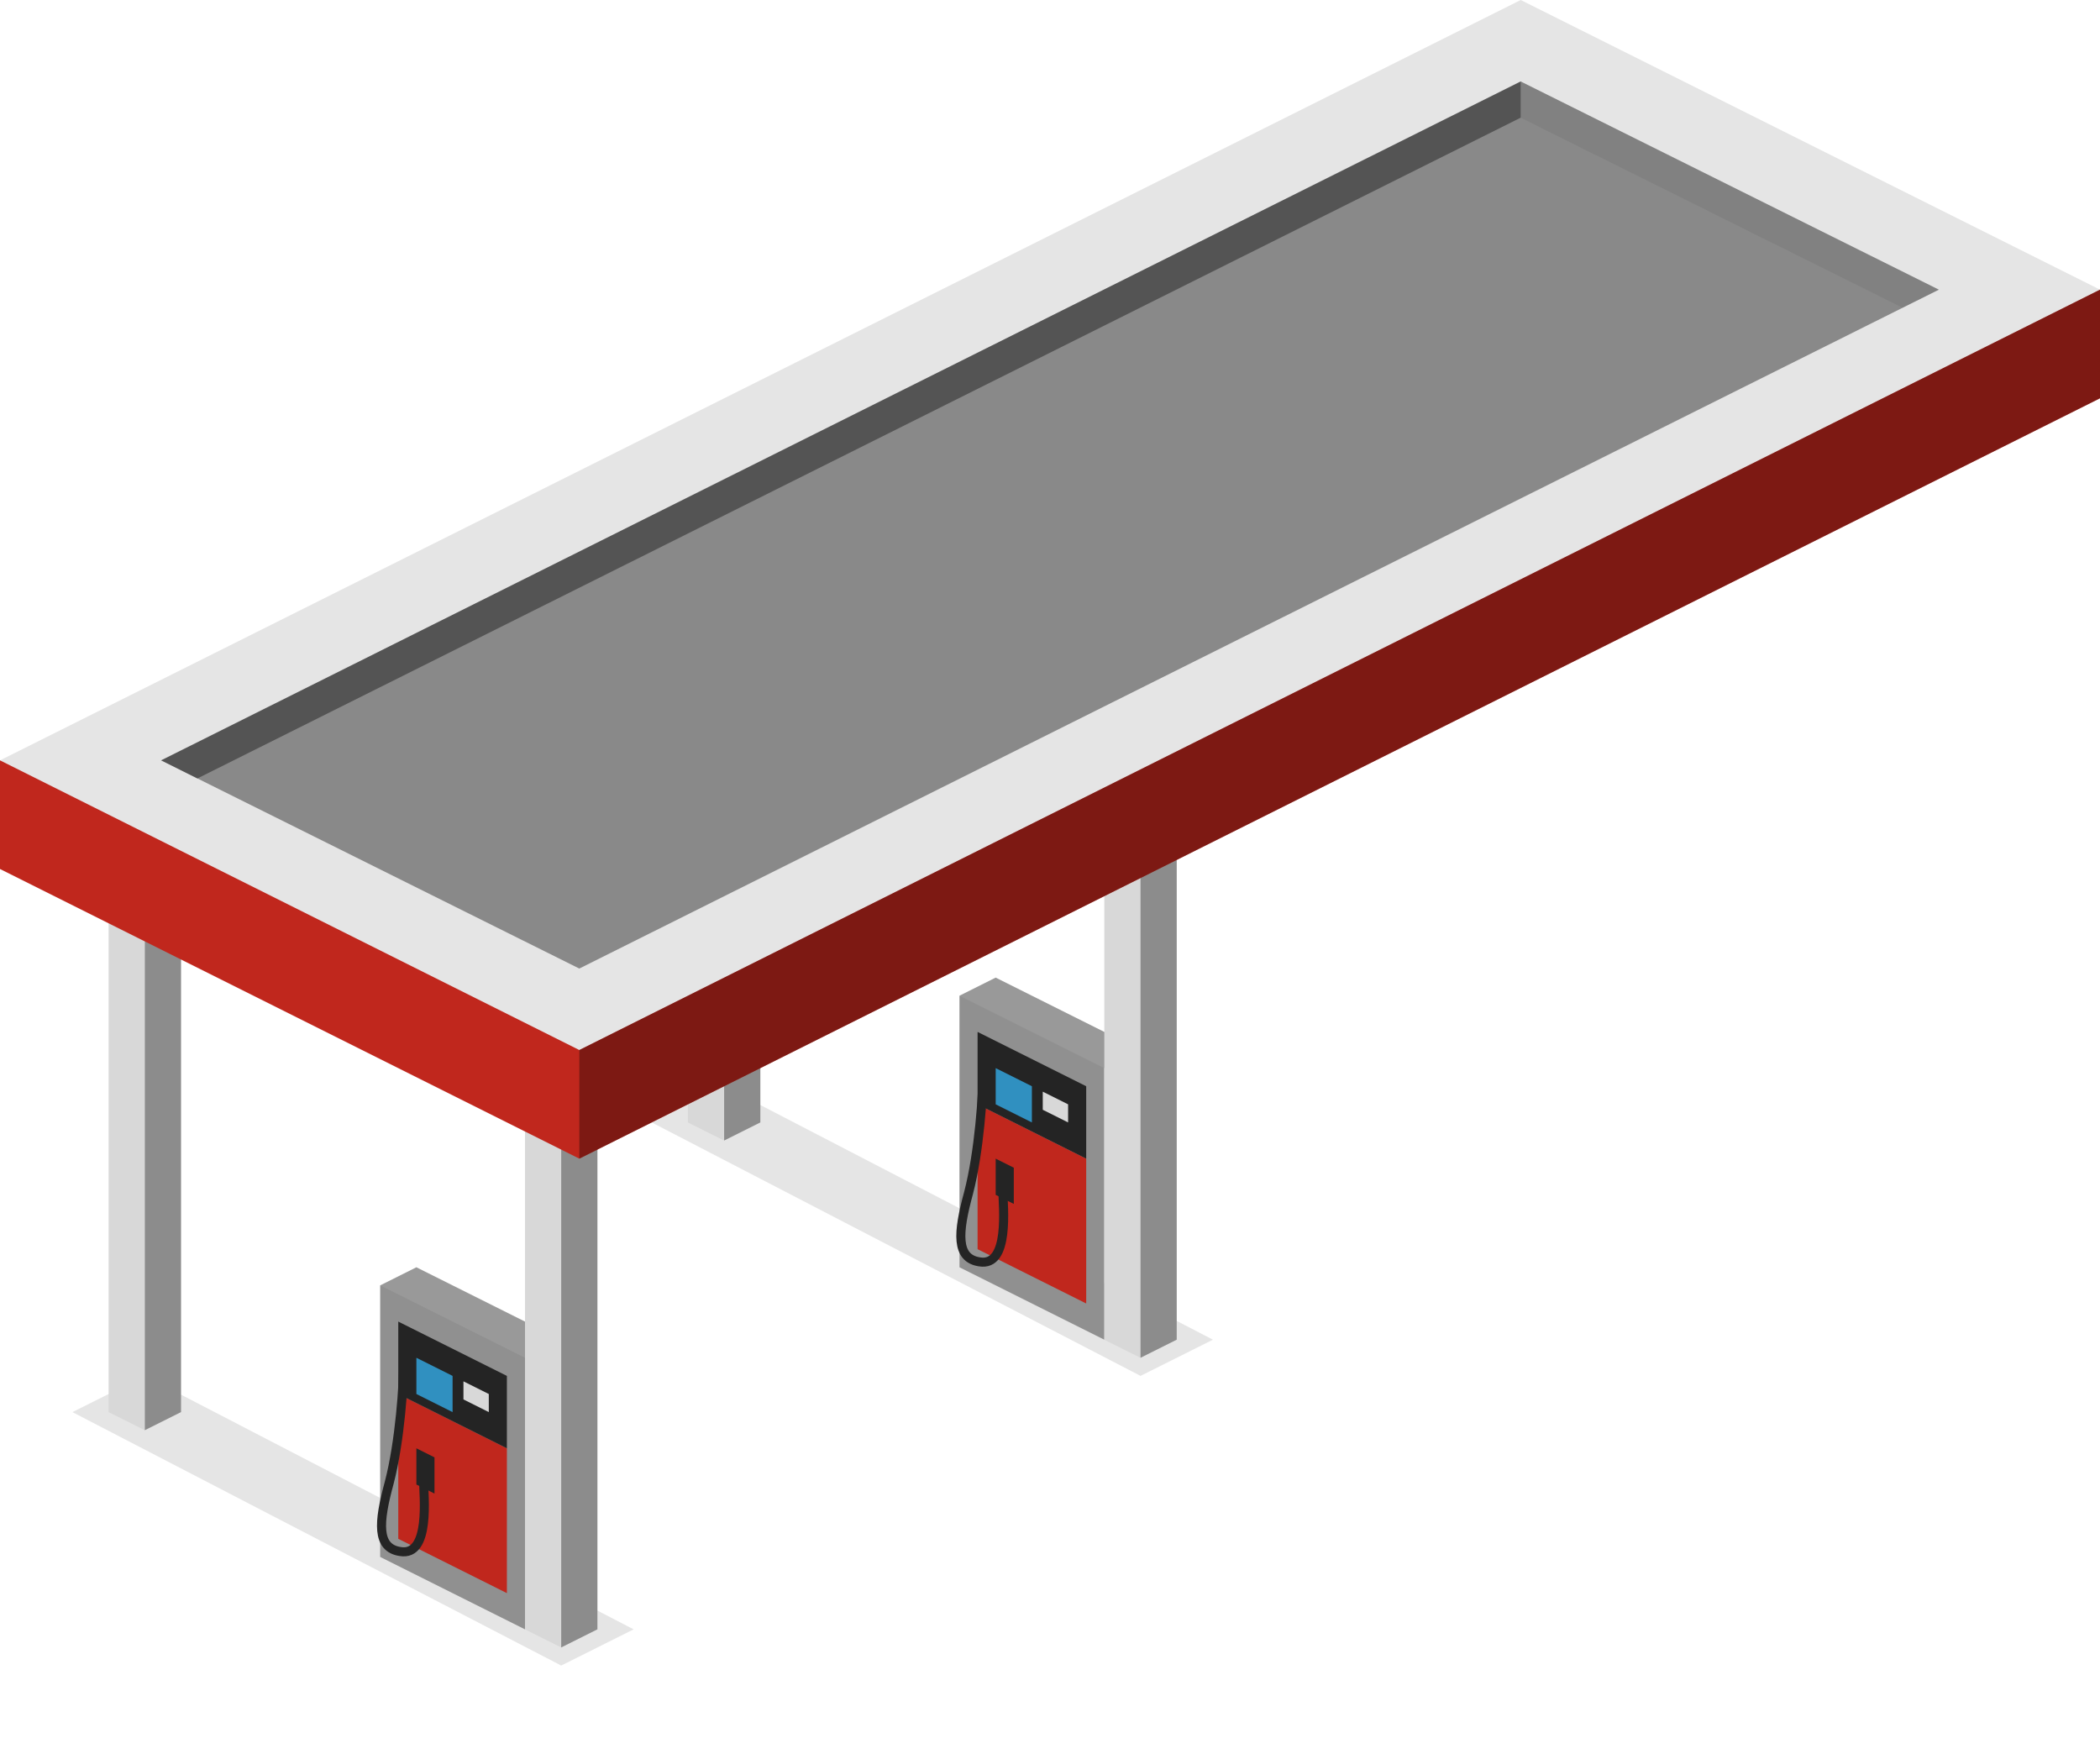 <svg enable-background="new 0 0 116 96" viewBox="0 0 116 96" xmlns="http://www.w3.org/2000/svg"><path d="m4 78 27 14 4-2-27-14z" fill="#e5e5e5"/><path d="m36 62 27 14 4-2-27-14z" fill="#e5e5e5"/><path d="m55 54-2 1v15l8 4v-15l2-1z" fill="#999"/><path d="m63 44-2-1v31l2 1 2-1v-31z" fill="#e5e5e5"/><path d="m65 74-2 1v-31l2-1z" opacity=".39"/><path d="m61 74 2 1v-31l-2-1z" opacity=".06"/><path d="m54 61v8l6 3v-8z" fill="#cc291f"/><path d="m54 57v4l6 3v-4z" fill="#262626"/><path d="m55 64v2l1 .5v-2z" fill="#262626"/><path d="m55 59v2l2 1v-2z" fill="#39c"/><path d="m54.3 59.2c0 1.2-.2 4.4-.8 6.7-.6 2.2-.7 3.6.6 3.8 1.7.3 1.3-3.1 1.3-3.9" fill="none" stroke="#262626" stroke-linecap="round" stroke-miterlimit="10" stroke-width=".5"/><path d="m57.6 60.3v1l1.4.7v-1z" fill="#e5e5e5"/><path d="m61 74-8-4v-15l8 4z" opacity=".06"/><path d="m23 70-2 1v15l8 4v-15l2-1z" fill="#999"/><path d="m31 60-2-1v31l2 1 2-1v-31z" fill="#e5e5e5"/><path d="m33 90-2 1v-31l2-1z" opacity=".39"/><path d="m29 90 2 1v-31l-2-1z" opacity=".06"/><path d="m22 77v8l6 3v-8z" fill="#cc291f"/><path d="m22 73v4l6 3v-4z" fill="#262626"/><path d="m23 80v2l1 .5v-2z" fill="#262626"/><path d="m23 75v2l2 1v-2z" fill="#39c"/><path d="m22.3 75.2c0 1.2-.2 4.4-.8 6.7-.6 2.2-.7 3.6.6 3.8 1.7.3 1.3-3.1 1.3-3.9" fill="none" stroke="#262626" stroke-linecap="round" stroke-miterlimit="10" stroke-width=".5"/><path d="m25.6 76.3v1l1.4.7v-1z" fill="#e5e5e5"/><path d="m29 90-8-4v-15l8 4z" opacity=".06"/><path d="m40 32-2-1v31l2 1 2-1v-31z" fill="#e5e5e5"/><path d="m42 62-2 1v-31l2-1z" opacity=".39"/><path d="m38 62 2 1v-31l-2-1z" opacity=".06"/><path d="m8 48-2-1v31l2 1 2-1v-31z" fill="#e5e5e5"/><path d="m10 78-2 1v-31l2-1z" opacity=".39"/><path d="m6 78 2 1v-31l-2-1z" opacity=".06"/><path d="m84 0-84 42v4l32 16 84-42v-4z" fill="#e5e5e5"/><path d="m32 58-32-16v6l32 16 84-42v-6z" fill="#cc291f"/><path d="m116 22-84 42v-6l84-42z" opacity=".39"/><path d="m0 48 32 16v-6l-32-16z" opacity=".06"/><path d="m8.9 42 75.1-37.5 23.1 11.5-75.1 37.5z" opacity=".4"/><path d="m84 6.5v-2l-75.1 37.5 2 1z" opacity=".39"/><path d="m84 6.5 21.1 10.5 2-1-23.1-11.5z" opacity=".06"/></svg>
